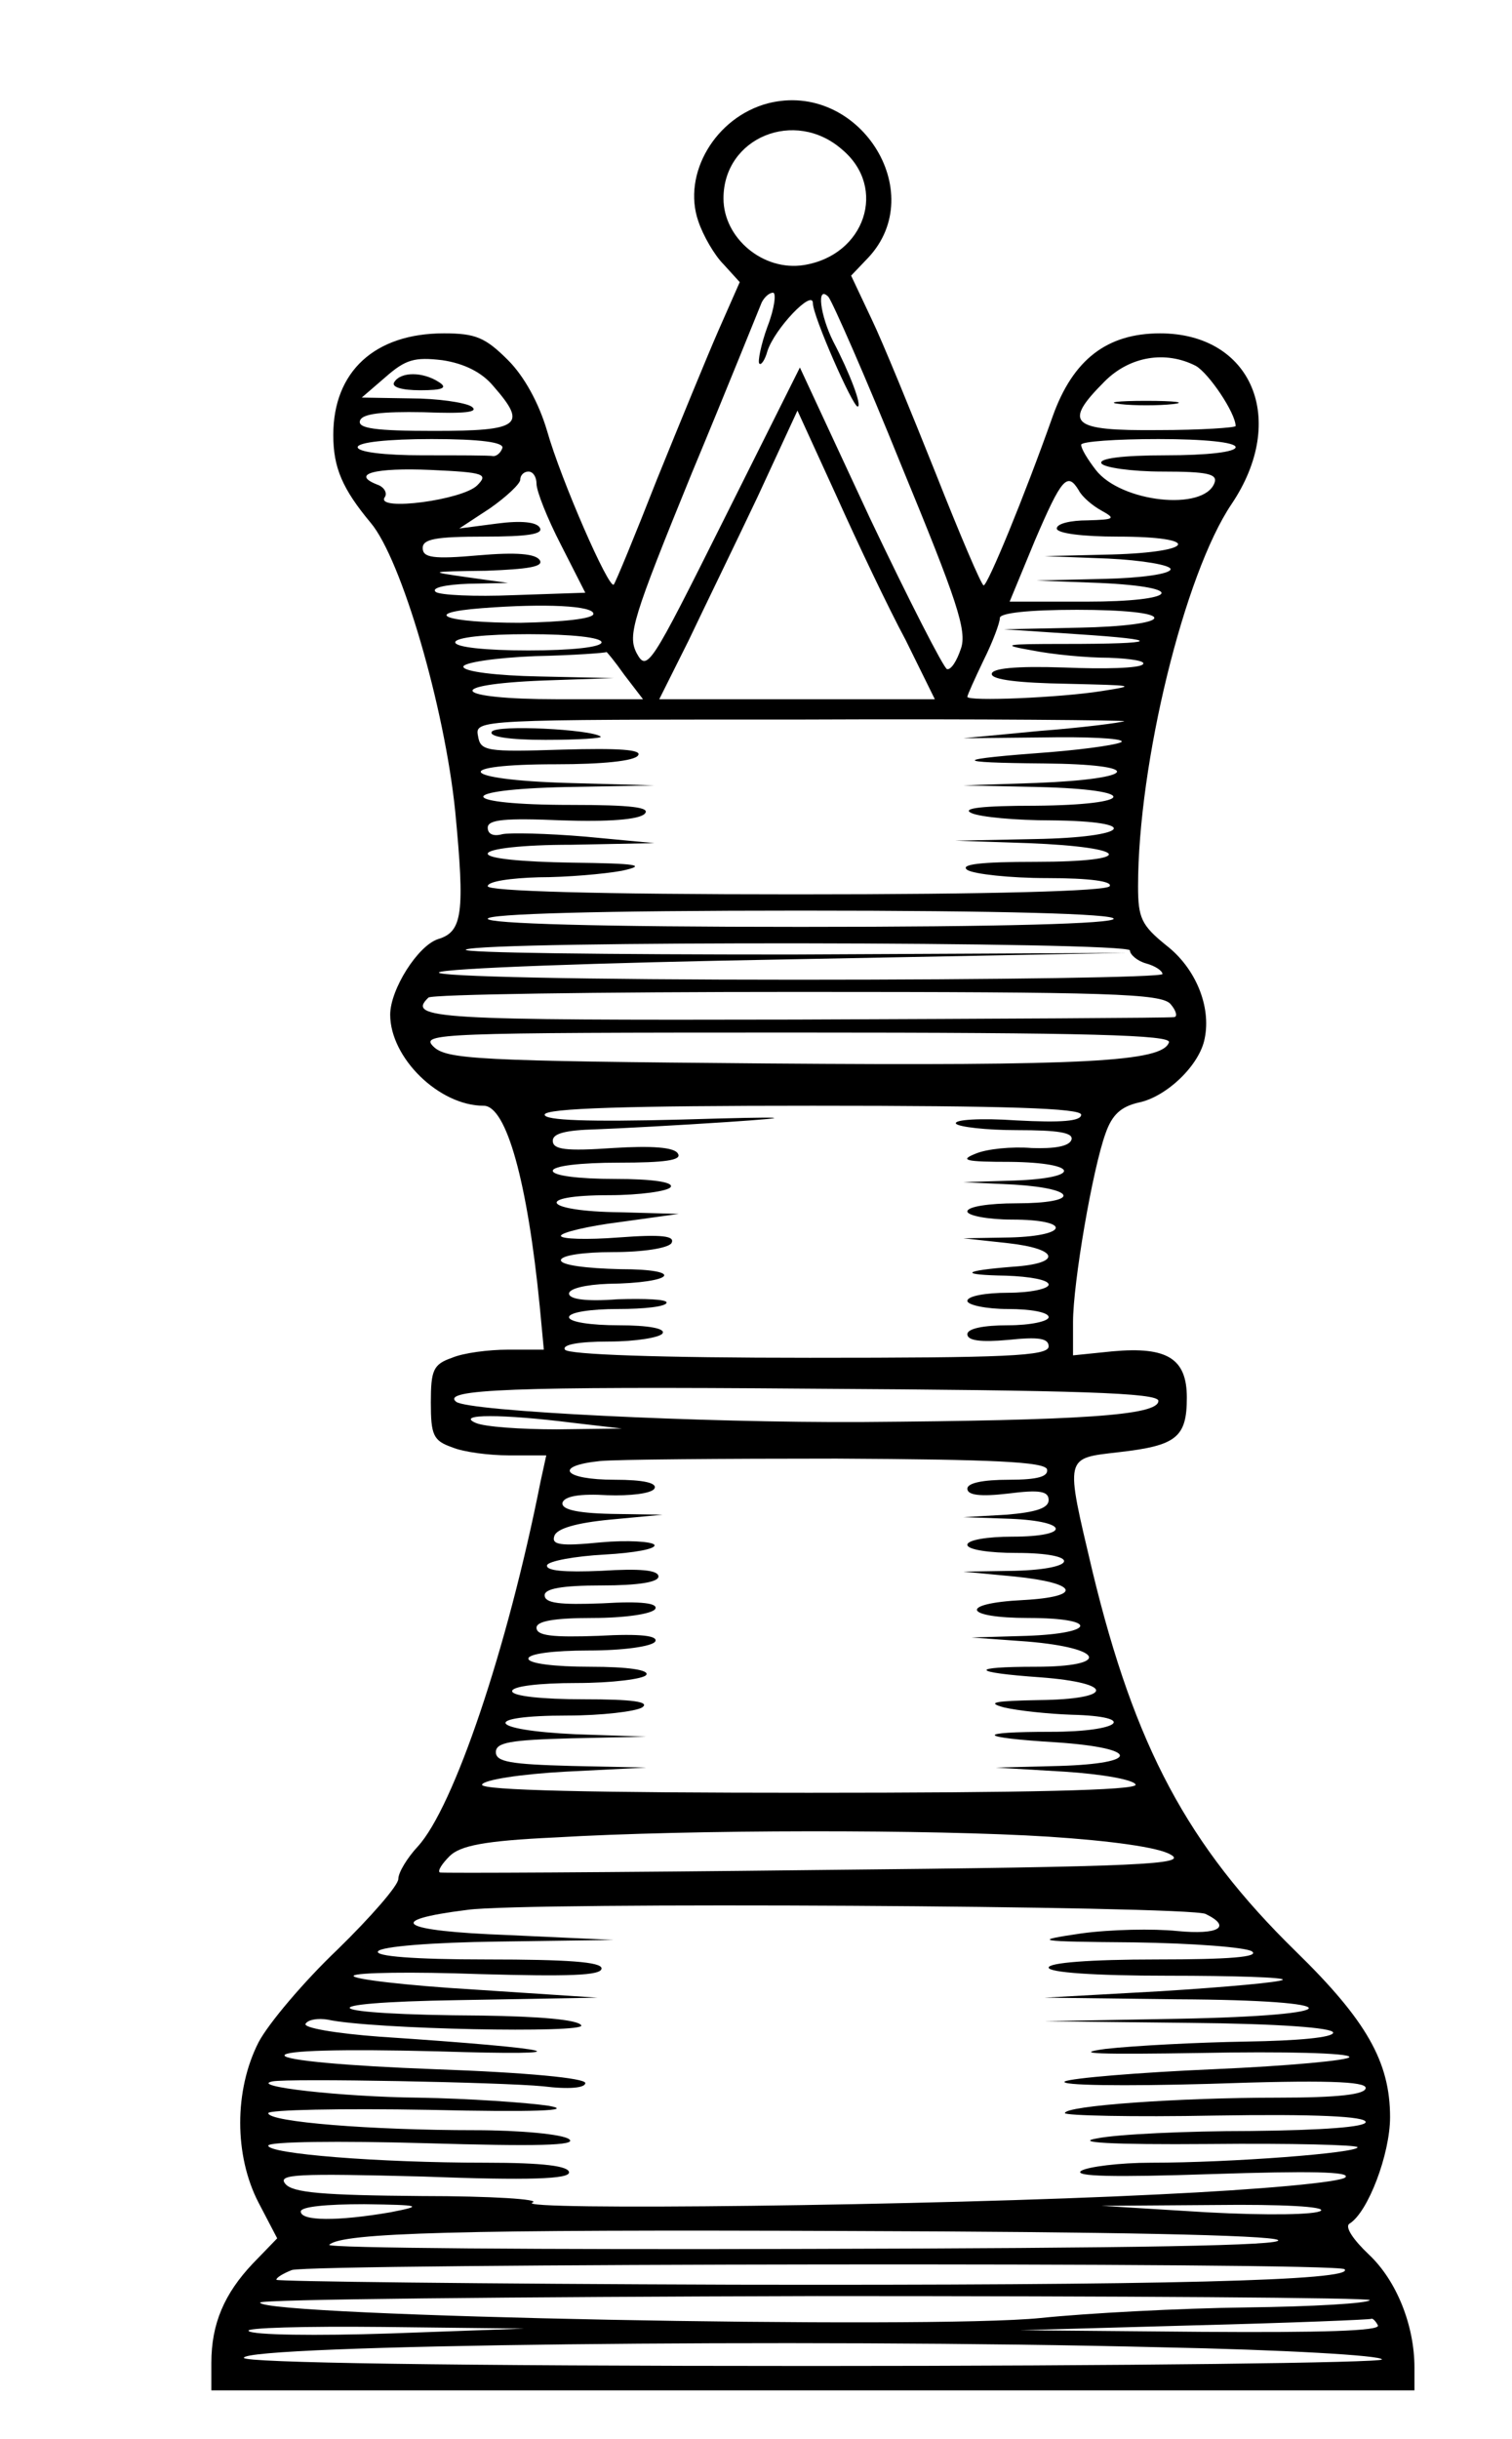 <?xml version="1.0" standalone="no"?>
<!DOCTYPE svg PUBLIC "-//W3C//DTD SVG 20010904//EN"
 "http://www.w3.org/TR/2001/REC-SVG-20010904/DTD/svg10.dtd">
<svg version="1.0" xmlns="http://www.w3.org/2000/svg"
 width="186pt" height="300pt" viewBox="0 0 186 300"
 preserveAspectRatio="xMidYMid meet">
<g transform="translate(0,300) scale(0.1,-0.1)"
fill="#000000" stroke="none">
<path d="M945 2873 c-65 -17 -106 -87 -86 -145 6 -18 20 -42 31 -53 l20 -22
-26 -59 c-14 -32 -48 -115 -76 -184 -27 -69 -51 -127 -53 -129 -6 -6 -65 129
-82 189 -10 34 -28 67 -48 87 -28 28 -40 33 -79 33 -85 0 -136 -47 -136 -125
0 -40 11 -66 46 -108 38 -45 91 -227 104 -355 12 -125 9 -148 -21 -157 -25 -8
-59 -62 -59 -93 0 -53 60 -112 115 -112 28 0 54 -94 69 -247 l5 -53 -44 0
c-24 0 -55 -4 -69 -10 -23 -8 -26 -15 -26 -55 0 -40 3 -47 26 -55 14 -6 46
-10 70 -10 l46 0 -7 -32 c-41 -207 -107 -401 -151 -449 -13 -14 -24 -32 -24
-40 0 -8 -34 -47 -75 -87 -41 -39 -85 -91 -97 -114 -30 -59 -30 -139 0 -197
l23 -44 -30 -31 c-35 -37 -51 -74 -51 -122 l0 -34 740 0 740 0 0 28 c0 52 -22
107 -56 139 -19 18 -30 34 -24 38 23 14 50 86 50 131 0 68 -29 119 -116 204
-133 130 -198 252 -250 467 -34 144 -35 139 33 147 70 8 83 18 83 67 0 48 -24
63 -91 57 l-49 -5 0 41 c0 48 24 188 40 232 8 23 19 33 41 38 34 7 75 46 81
79 8 39 -11 86 -47 114 -31 25 -35 34 -35 73 0 151 57 384 115 470 70 104 25
210 -88 210 -65 0 -107 -32 -132 -102 -35 -99 -80 -208 -85 -208 -3 1 -29 62
-59 138 -30 75 -65 161 -79 190 l-25 53 21 22 c76 81 -12 218 -123 190z m91
-57 c56 -47 28 -130 -47 -142 -50 -8 -99 33 -99 82 0 75 88 111 146 60z m-92
-218 c-8 -22 -12 -43 -10 -45 2 -3 7 4 10 15 9 28 56 77 56 59 0 -16 49 -127
55 -127 6 0 -10 42 -30 80 -16 32 -21 70 -6 55 5 -6 46 -99 90 -208 68 -165
81 -203 73 -225 -5 -15 -12 -26 -17 -25 -4 1 -47 85 -95 186 l-86 185 -94
-188 c-90 -180 -94 -187 -107 -163 -11 22 -5 42 68 221 45 108 83 203 86 210
3 6 9 12 14 12 4 0 2 -19 -7 -42z m-337 -73 c42 -48 33 -55 -73 -55 -72 0 -95
3 -91 13 3 8 26 11 78 10 51 -2 69 0 59 7 -8 5 -42 10 -75 10 l-60 1 29 25
c25 22 36 25 70 21 27 -4 49 -15 63 -32z m864 25 c16 -9 49 -58 49 -74 0 -2
-43 -5 -95 -5 -108 -1 -118 8 -66 60 31 31 75 38 112 19z m-357 -337 l36 -73
-169 0 -170 0 36 72 c19 40 58 120 85 177 l49 106 48 -105 c26 -58 64 -138 85
-177z m-496 236 c-2 -6 -7 -10 -11 -10 -4 1 -43 1 -87 1 -47 0 -80 4 -80 10 0
6 37 10 91 10 60 0 89 -4 87 -11z m902 1 c0 -6 -35 -10 -86 -10 -54 0 -83 -4
-79 -10 3 -5 37 -10 75 -10 56 0 68 -3 64 -14 -13 -35 -115 -24 -146 16 -10
13 -18 26 -18 31 0 4 43 7 95 7 57 0 95 -4 95 -10z m-933 -47 c-18 -18 -124
-32 -114 -15 4 5 0 13 -9 16 -33 13 -3 21 66 18 66 -3 71 -5 57 -19z m73 2 c0
-9 13 -42 30 -75 l30 -59 -88 -3 c-48 -2 -91 0 -96 4 -6 5 12 9 40 10 l49 1
-50 7 c-49 7 -48 7 23 8 52 2 71 5 66 13 -5 8 -29 10 -75 6 -56 -5 -69 -3 -69
9 0 11 16 14 76 14 53 0 73 3 68 11 -4 7 -23 9 -53 5 l-46 -6 38 25 c20 14 37
30 37 35 0 6 5 10 10 10 6 0 10 -7 10 -15z m667 -8 c4 -8 17 -19 28 -25 18
-10 16 -11 -17 -12 -21 0 -38 -4 -38 -10 0 -6 32 -10 75 -10 103 0 97 -19 -7
-22 l-83 -2 78 -3 c42 -2 77 -8 77 -13 0 -6 -37 -11 -82 -12 l-83 -2 78 -3
c110 -5 97 -23 -17 -23 l-94 0 31 75 c33 77 40 85 54 62z m-597 -152 c0 -6
-37 -10 -90 -11 -92 0 -125 12 -47 18 78 6 137 3 137 -7z m690 -5 c0 -6 -39
-11 -92 -12 l-93 -2 90 -6 c108 -7 102 -12 -15 -12 -75 0 -80 -1 -40 -8 25 -5
67 -9 94 -9 27 -1 46 -4 42 -8 -4 -5 -48 -6 -97 -4 -60 2 -89 -1 -89 -8 0 -7
33 -11 93 -12 82 -2 87 -2 42 -9 -50 -8 -165 -13 -165 -7 0 2 9 22 20 45 11
22 20 46 20 52 0 6 35 10 95 10 57 0 95 -4 95 -10z m-680 -30 c0 -6 -37 -10
-90 -10 -53 0 -90 4 -90 10 0 6 37 10 90 10 53 0 90 -4 90 -10z m28 -40 l23
-30 -106 0 c-128 0 -142 18 -17 23 l87 3 -92 2 c-52 1 -93 6 -93 12 0 5 39 11
88 13 48 1 87 4 88 5 0 1 10 -11 22 -28z m615 -57 c-5 -2 -52 -8 -104 -12
l-94 -9 98 1 c53 1 97 -1 97 -5 0 -3 -39 -9 -87 -13 -122 -9 -125 -13 -9 -14
125 -1 118 -19 -9 -24 l-90 -3 93 -2 c125 -3 121 -22 -5 -23 -64 0 -91 -3 -78
-9 11 -5 55 -9 98 -9 114 -1 97 -21 -20 -23 l-98 -2 90 -3 c127 -5 134 -23 9
-23 -67 0 -94 -3 -84 -10 8 -5 52 -10 98 -10 53 0 81 -4 77 -10 -4 -6 -143
-10 -386 -10 -246 0 -379 4 -379 10 0 6 28 10 63 11 34 0 80 4 102 8 32 7 19
9 -62 10 -61 1 -103 5 -103 11 0 6 42 11 103 11 l102 2 -85 8 c-47 4 -93 5
-102 3 -11 -3 -18 0 -18 8 0 10 21 12 91 9 58 -2 95 1 102 8 8 8 -16 11 -90
11 -141 0 -146 19 -6 22 l108 2 -107 3 c-134 4 -145 23 -14 23 57 0 97 4 101
11 5 7 -24 9 -93 7 -94 -3 -101 -2 -104 17 -4 20 1 20 400 20 222 1 400 -1
395 -2z m-13 -243 c0 -6 -135 -10 -385 -10 -250 0 -385 4 -385 10 0 6 135 10
385 10 250 0 385 -4 385 -10z m20 -39 c0 -5 9 -13 20 -16 11 -3 20 -9 20 -13
0 -4 -202 -7 -450 -7 -263 0 -445 4 -440 9 5 5 197 12 427 16 l418 8 -412 -2
c-226 0 -406 2 -400 6 18 11 817 10 817 -1z m50 -66 c7 -8 9 -16 4 -16 -5 -1
-215 -2 -466 -3 -443 -1 -478 1 -451 27 3 4 208 7 453 7 386 0 449 -2 460 -15z
m-2 -47 c-8 -24 -102 -29 -494 -26 -359 3 -395 5 -411 21 -16 16 5 17 446 17
364 0 462 -3 459 -12z m-108 -89 c0 -8 -24 -10 -80 -7 -43 3 -77 1 -74 -4 3
-4 37 -8 75 -8 51 0 70 -3 67 -12 -3 -8 -21 -11 -49 -10 -24 2 -55 -1 -69 -7
-20 -8 -13 -10 43 -10 85 -1 89 -20 5 -23 l-63 -2 63 -3 c79 -5 81 -23 2 -23
-33 0 -60 -4 -60 -10 0 -5 25 -10 55 -10 73 0 71 -20 -2 -22 l-58 -1 55 -6
c63 -7 67 -25 6 -29 -63 -5 -67 -10 -8 -11 28 -1 52 -5 52 -11 0 -5 -22 -10
-50 -10 -27 0 -50 -4 -50 -10 0 -5 23 -10 50 -10 28 0 50 -4 50 -10 0 -5 -22
-10 -50 -10 -30 0 -50 -4 -50 -11 0 -8 17 -10 50 -7 38 4 50 2 50 -8 0 -12
-54 -14 -294 -14 -186 0 -297 4 -301 10 -4 6 16 10 54 10 33 0 63 5 66 10 4 6
-17 10 -54 10 -34 0 -61 4 -61 10 0 6 27 10 60 10 33 0 60 3 60 8 0 4 -27 5
-60 4 -39 -3 -60 0 -60 7 0 6 20 11 48 12 82 1 96 18 15 18 -42 1 -73 5 -73
11 0 6 28 10 64 10 38 0 68 5 72 11 5 9 -12 11 -65 7 -39 -3 -71 -2 -71 2 0 4
33 12 73 17 l72 10 -72 2 c-95 1 -108 21 -14 21 38 0 73 5 76 10 4 6 -22 10
-69 10 -44 0 -76 4 -76 10 0 6 34 10 81 10 57 0 78 3 73 11 -4 8 -32 10 -80 7
-58 -4 -74 -2 -74 9 0 9 16 13 53 14 28 1 102 5 162 9 89 6 78 7 -57 3 -115
-3 -168 -1 -168 6 0 8 104 11 330 11 238 0 330 -3 330 -11z m95 -352 c0 -18
-95 -24 -365 -26 -195 -1 -485 13 -499 25 -18 15 67 19 436 16 330 -2 428 -5
428 -15z m-720 -27 l60 -7 -80 -1 c-44 0 -89 3 -100 8 -25 11 33 11 120 0z
m583 -57 c2 -9 -11 -13 -47 -13 -32 0 -51 -4 -51 -11 0 -8 16 -10 50 -6 39 5
50 3 50 -8 0 -10 -16 -15 -52 -18 l-53 -3 58 -2 c73 -3 75 -22 2 -22 -30 0
-55 -4 -55 -10 0 -6 27 -10 60 -10 80 0 78 -20 -2 -22 l-63 -1 63 -6 c79 -8
85 -25 10 -29 -79 -4 -73 -22 7 -22 87 0 84 -19 -2 -22 l-68 -2 69 -5 c95 -8
103 -31 10 -31 -83 0 -80 -7 6 -13 92 -7 91 -27 -2 -28 -55 -1 -65 -3 -43 -9
17 -4 54 -8 83 -9 83 -2 61 -21 -25 -21 -95 0 -92 -7 7 -13 102 -7 104 -26 3
-29 l-78 -2 84 -5 c47 -3 86 -10 88 -16 2 -7 -136 -10 -402 -10 -266 0 -404 3
-402 10 2 6 48 13 103 16 l99 5 -92 2 c-75 2 -93 5 -93 17 0 12 18 15 93 17
l92 2 -87 3 c-109 5 -117 23 -10 23 42 0 84 5 92 10 10 7 -12 10 -72 10 -52 0
-88 4 -88 10 0 6 33 10 79 10 44 0 83 5 86 10 4 6 -22 10 -69 10 -44 0 -76 4
-76 10 0 6 31 10 74 10 43 0 78 5 82 11 4 7 -17 10 -70 7 -56 -2 -76 0 -76 10
0 8 21 12 69 12 40 0 73 5 77 11 4 7 -16 10 -65 7 -52 -2 -71 0 -71 10 0 8 21
12 70 12 45 0 70 4 70 11 0 8 -23 10 -70 7 -46 -2 -69 0 -67 7 2 5 34 11 71
13 36 2 64 7 61 12 -3 4 -33 6 -66 3 -50 -5 -61 -3 -57 8 3 9 27 16 69 20 l64
6 -63 1 c-45 1 -62 6 -60 14 3 8 22 11 55 9 28 -1 54 2 58 8 4 7 -13 11 -49
11 -63 0 -76 17 -18 23 20 2 151 3 291 3 194 -1 255 -4 259 -13z m2 -452 c76
-5 135 -13 150 -22 22 -12 -32 -15 -435 -19 -253 -3 -462 -4 -464 -3 -3 2 3
11 12 20 13 13 43 19 129 23 168 10 466 10 608 1z m193 -95 c33 -16 16 -26
-35 -21 -29 3 -82 2 -118 -3 -61 -9 -57 -10 65 -11 72 -1 137 -6 145 -11 10
-7 -28 -10 -117 -10 -82 0 -133 -4 -133 -10 0 -6 56 -10 147 -10 80 0 144 -2
141 -5 -3 -3 -70 -9 -149 -14 l-144 -8 163 -2 c216 -1 216 -20 0 -24 l-163 -3
178 -2 c110 -1 177 -6 177 -12 0 -6 -43 -10 -107 -11 -60 -1 -137 -5 -173 -9
-44 -6 -7 -7 118 -5 100 2 182 0 182 -5 0 -4 -75 -11 -167 -15 -93 -4 -175
-11 -183 -15 -8 -5 72 -6 178 -3 142 5 192 3 192 -5 0 -8 -33 -12 -108 -12
-124 0 -262 -10 -262 -19 0 -3 83 -5 185 -3 124 2 185 -1 185 -8 0 -6 -51 -10
-142 -11 -79 0 -163 -4 -188 -9 -30 -5 15 -8 138 -7 100 1 182 -1 182 -4 0 -7
-155 -19 -254 -19 -39 0 -78 -5 -86 -10 -10 -7 41 -8 160 -4 122 4 172 3 165
-4 -6 -6 -103 -15 -230 -21 -279 -14 -796 -20 -770 -10 11 4 -50 8 -136 8
-122 1 -159 4 -168 15 -10 12 14 13 169 9 132 -5 180 -3 180 5 0 8 -32 12
-102 12 -134 0 -268 11 -268 21 0 5 87 6 193 3 137 -4 188 -3 177 5 -8 6 -60
11 -116 11 -126 0 -254 10 -254 21 0 4 89 6 198 4 130 -3 180 -1 147 5 -27 4
-99 9 -160 10 -96 1 -209 14 -180 20 20 4 282 -1 333 -6 32 -4 52 -2 52 4 0 6
-72 13 -185 17 -108 4 -185 11 -185 17 0 6 69 8 188 5 189 -6 155 3 -71 18
-54 4 -95 11 -91 16 3 5 15 7 27 5 55 -12 319 -17 312 -7 -4 7 -52 11 -123 12
-200 1 -221 16 -27 19 l170 3 -152 10 c-84 5 -151 13 -148 17 3 4 72 5 155 2
109 -3 150 -2 150 7 0 8 -42 11 -141 11 -91 0 -138 4 -134 10 4 6 67 11 148
12 l142 2 -130 6 c-134 5 -154 18 -50 31 71 10 886 5 908 -5z m-1003 -367
c-64 -11 -110 -11 -110 1 0 6 32 9 78 9 71 -1 73 -2 32 -10z m1145 2 c-6 -5
-65 -6 -140 -2 l-130 8 140 1 c83 1 135 -2 130 -7z m-53 -36 c11 -7 -177 -10
-578 -11 -327 -1 -592 1 -589 5 15 15 160 19 640 17 320 -1 516 -5 527 -11z
m82 -36 c14 -14 -221 -20 -752 -19 -309 1 -562 4 -562 6 0 3 9 8 19 12 24 8
1287 10 1295 1z m31 -38 c-2 -4 -70 -8 -152 -9 -81 -1 -195 -7 -253 -13 -137
-14 -960 2 -960 19 0 4 308 7 685 8 376 0 682 -2 680 -5z m10 -31 c4 -7 -70
-9 -217 -8 l-223 2 215 6 c118 3 216 7 217 8 1 1 5 -2 8 -8z m-1215 -10 c-91
-3 -169 -2 -174 3 -6 4 69 6 165 5 l174 -2 -165 -6z m948 -17 c150 -3 272 -10
272 -15 0 -4 -315 -8 -700 -8 -448 0 -700 4 -700 10 0 16 686 24 1128 13z"/>
<path d="M485 2530 c-4 -6 9 -10 32 -10 28 0 34 3 23 10 -20 13 -47 13 -55 0z"/>
<path d="M1378 2503 c17 -2 47 -2 65 0 17 2 3 4 -33 4 -36 0 -50 -2 -32 -4z"/>
<path d="M605 2100 c-4 -6 21 -10 66 -10 40 0 70 2 68 4 -11 9 -129 15 -134 6z"/>
</g>
</svg>

